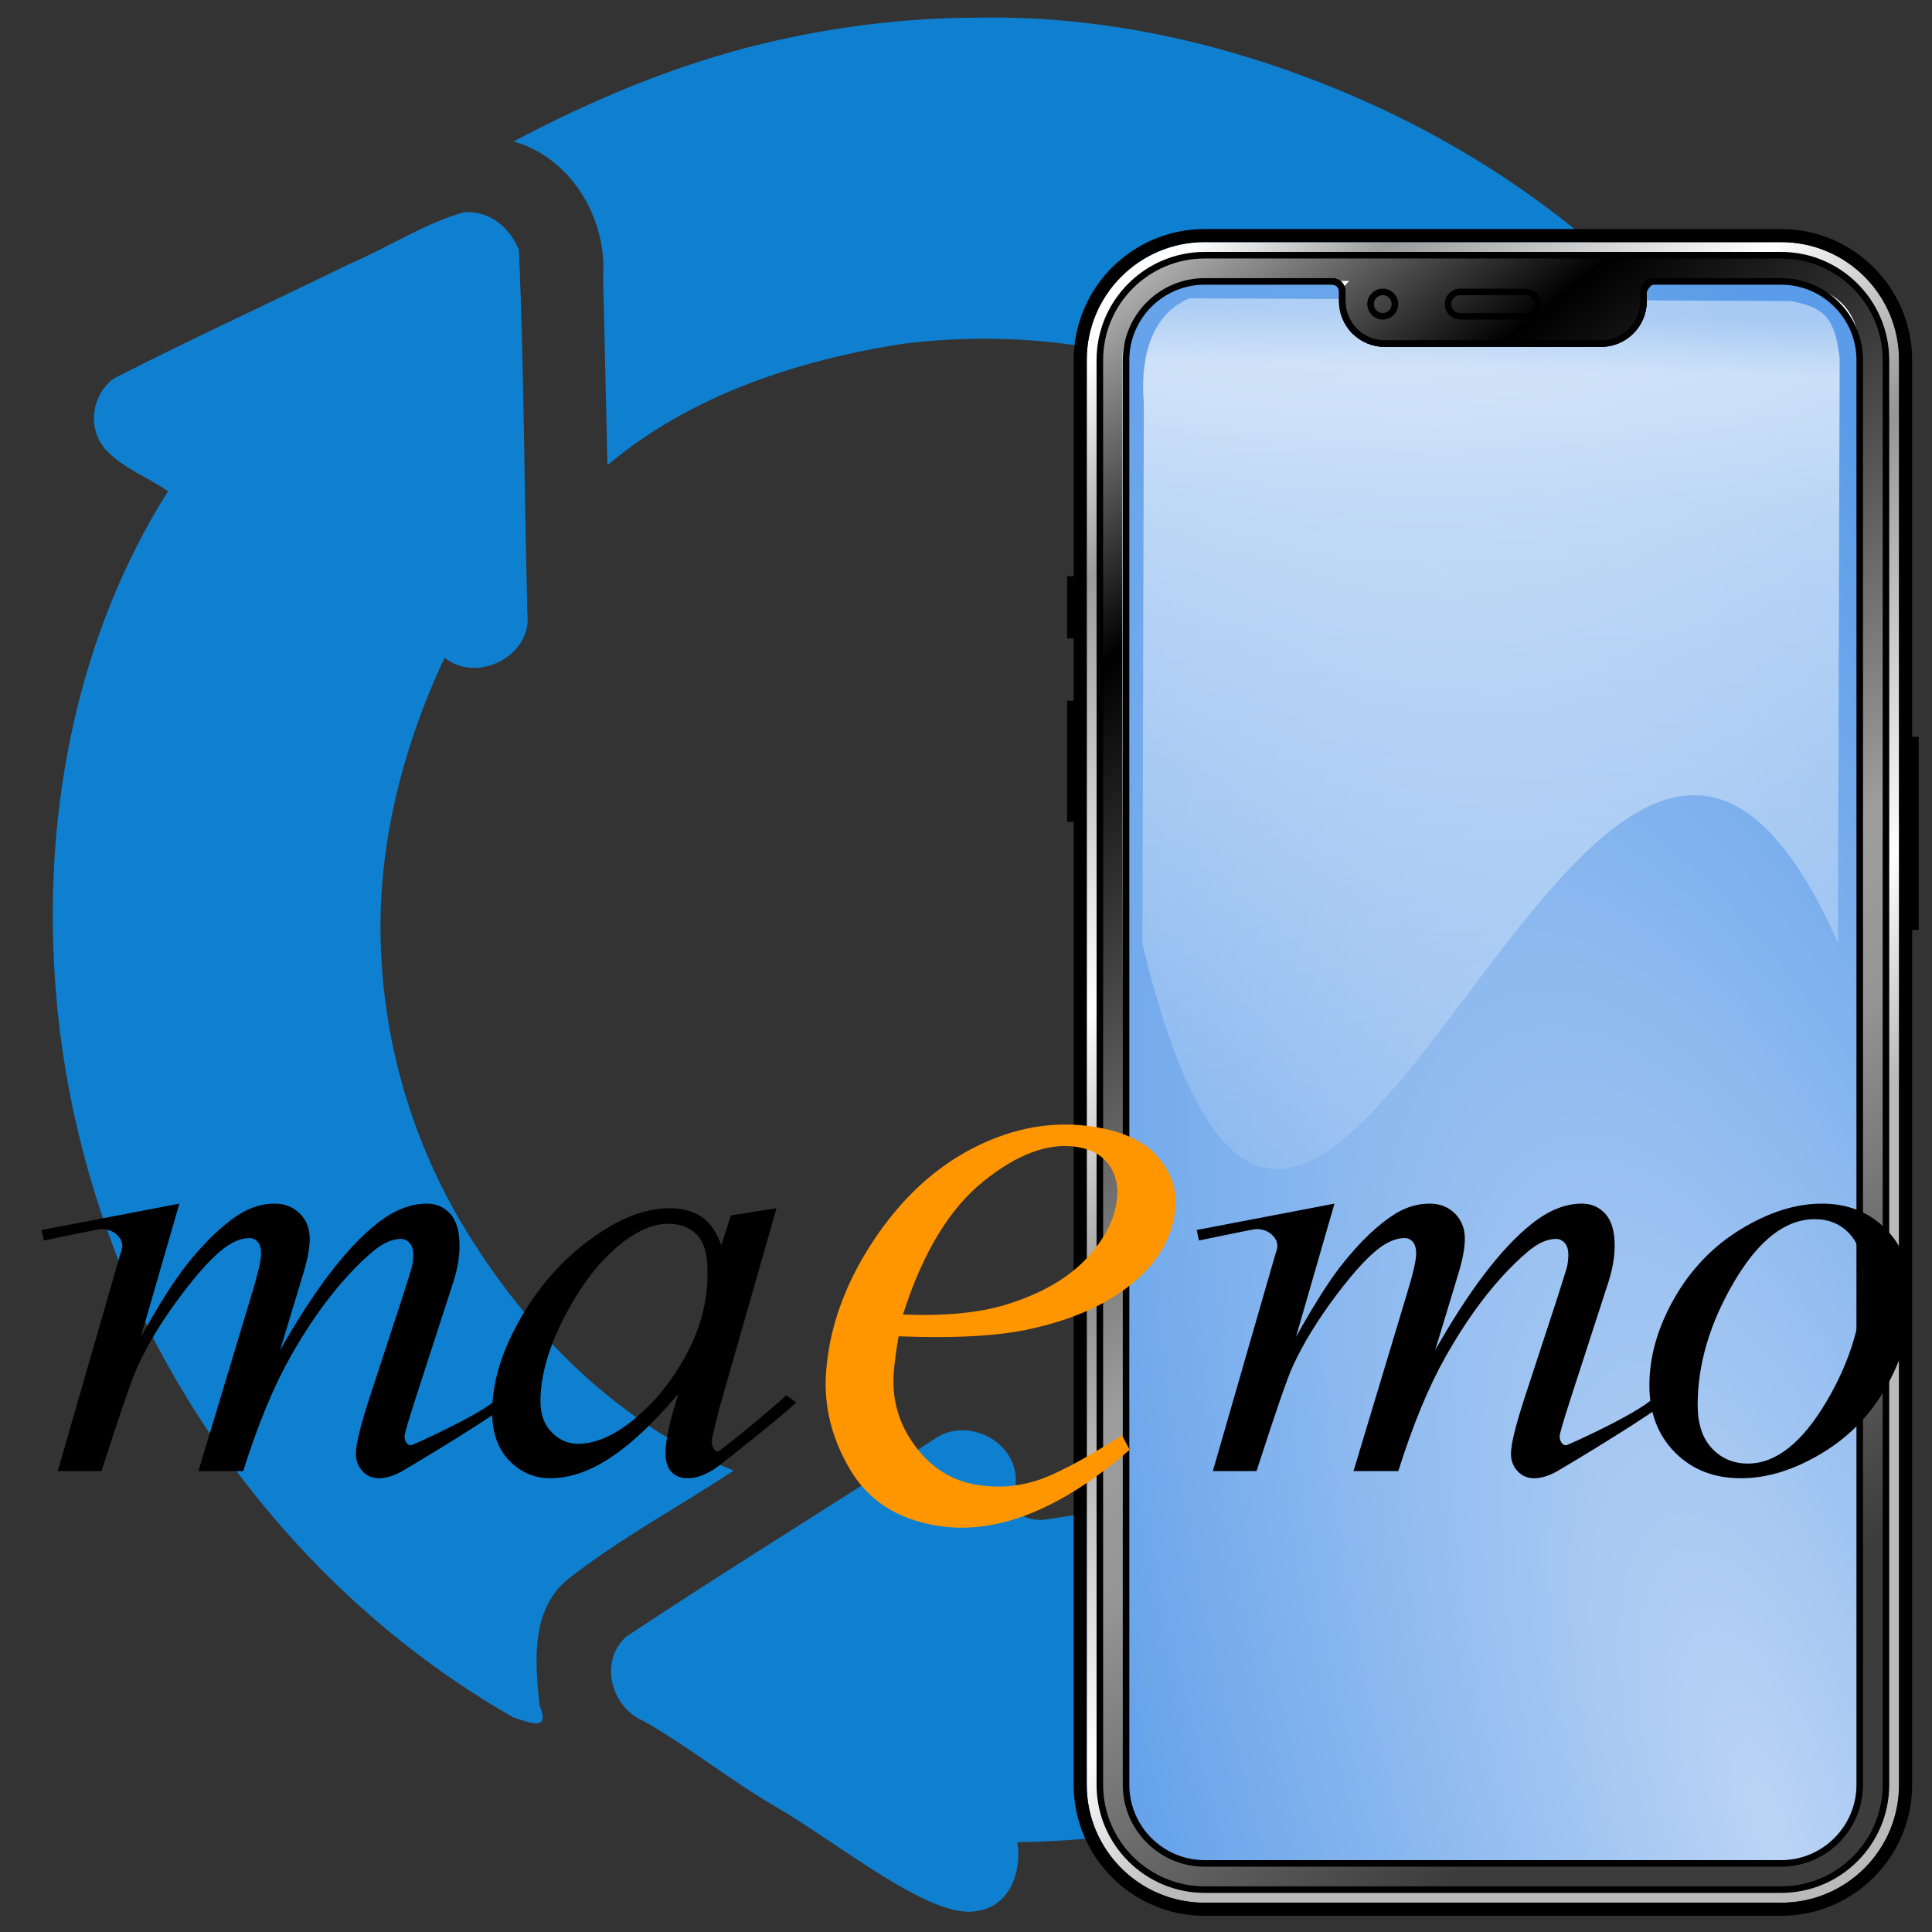 <?xml version="1.0" encoding="UTF-8" standalone="no"?>
<!-- Created with Inkscape (http://www.inkscape.org/) -->

<svg
   width="256mm"
   height="256mm"
   viewBox="0 0 256 256"
   version="1.1"
   id="svg1"
   inkscape:version="1.3.2 (091e20ef0f, 2023-11-25)"
   sodipodi:docname="inode-vnd.kde.service.maemo-inf.svg"
   xml:space="preserve"
   xmlns:inkscape="http://www.inkscape.org/namespaces/inkscape"
   xmlns:sodipodi="http://sodipodi.sourceforge.net/DTD/sodipodi-0.dtd"
   xmlns:xlink="http://www.w3.org/1999/xlink"
   xmlns="http://www.w3.org/2000/svg"
   xmlns:svg="http://www.w3.org/2000/svg"
   xmlns:rdf="http://www.w3.org/1999/02/22-rdf-syntax-ns#"
   xmlns:cc="http://creativecommons.org/ns#"
   xmlns:dc="http://purl.org/dc/elements/1.1/"><rect x="0" y="0" width="256" height="256" fill="#333333" stroke="none"/><defs
     id="defs1"><linearGradient
   id="linearGradient1"
   inkscape:collect="always"><stop
     style="stop-color:#cfcfcf;stop-opacity:1;"
     offset="0"
     id="stop4" /><stop
     style="stop-color:#000000;stop-opacity:1;"
     offset="0.22"
     id="stop6" /><stop
     style="stop-color:#9e9e9e;stop-opacity:1;"
     offset="0.619"
     id="stop7" /><stop
     style="stop-color:#959595;stop-opacity:1;"
     offset="0.714"
     id="stop8" /><stop
     style="stop-color:#3c3c3c;stop-opacity:1;"
     offset="1"
     id="stop5" /></linearGradient>
			
		<linearGradient
   id="linearGradient20"
   inkscape:collect="always"><stop
     style="stop-color:#bbd4f5;stop-opacity:1;"
     offset="0"
     id="stop20" /><stop
     style="stop-color:#5a9ce9;stop-opacity:1;"
     offset="1"
     id="stop21" /></linearGradient><linearGradient
   id="linearGradient18"
   inkscape:collect="always"><stop
     style="stop-color:#ffffff;stop-opacity:0.679;"
     offset="0"
     id="stop18" /><stop
     style="stop-color:#ffffff;stop-opacity:1;"
     offset="0.066"
     id="stop1" /><stop
     style="stop-color:#ffffff;stop-opacity:0.972;"
     offset="0.111"
     id="stop3" /><stop
     style="stop-color:#ffffff;stop-opacity:0.827;"
     offset="0.221"
     id="stop2" /><stop
     style="stop-color:#ffffff;stop-opacity:0.173;"
     offset="1"
     id="stop19" /></linearGradient><linearGradient
   id="linearGradient12"
   inkscape:collect="always"><stop
     style="stop-color:#ffffff;stop-opacity:1;"
     offset="0"
     id="stop12" /><stop
     style="stop-color:#9b9b9b;stop-opacity:1;"
     offset="0.133"
     id="stop14" /><stop
     style="stop-color:#ffffff;stop-opacity:1;"
     offset="0.401"
     id="stop15" /><stop
     style="stop-color:#959595;stop-opacity:1;"
     offset="0.591"
     id="stop16" /><stop
     style="stop-color:#ffffff;stop-opacity:1;"
     offset="0.862"
     id="stop17" /><stop
     style="stop-color:#bababa;stop-opacity:1;"
     offset="1"
     id="stop13" /></linearGradient><linearGradient
   inkscape:collect="always"
   xlink:href="#linearGradient12"
   id="linearGradient13"
   x1="178.661"
   y1="81.153"
   x2="424"
   y2="300"
   gradientUnits="userSpaceOnUse" /><linearGradient
   inkscape:collect="always"
   xlink:href="#linearGradient18"
   id="linearGradient19"
   x1="293.147"
   y1="67.724"
   x2="287.331"
   y2="329.511"
   gradientUnits="userSpaceOnUse" /><radialGradient
   inkscape:collect="always"
   xlink:href="#linearGradient20"
   id="radialGradient21"
   cx="342.608"
   cy="390.925"
   fx="342.608"
   fy="390.925"
   r="112"
   gradientTransform="matrix(1.772,-0.552,1.54,4.947,-825.28,-1215.645)"
   gradientUnits="userSpaceOnUse" /><linearGradient
   inkscape:collect="always"
   xlink:href="#linearGradient1"
   id="linearGradient5"
   x1="166.82"
   y1="57.563"
   x2="452.361"
   y2="414.508"
   gradientUnits="userSpaceOnUse" /></defs><sodipodi:namedview
     id="base"
     pagecolor="#ffffff"
     bordercolor="#000000"
     borderopacity="0.3"
     inkscape:pageopacity="0.0"
     inkscape:pageshadow="2"
     inkscape:zoom="0.98994949"
     inkscape:cx="505.07627"
     inkscape:cy="476.792"
     inkscape:document-units="mm"
     inkscape:showpageshadow="2"
     inkscape:pagecheckerboard="0"
     inkscape:deskcolor="#d1d1d1"
     inkscape:current-layer="svg1" /><g
     id="g2"
     transform="matrix(3.105,0,0,3.105,-211.144,2.28)"
     style="fill:#0f80d0;fill-opacity:1"><path
       id="path4154"
       d="m 109.676,0.021 c -3.08,0.005 -6.143,0.392 -9.136,1.111 -3.709,0.895 -7.258,2.392 -10.627,4.171 2.444,0.674 4.001,3.285 3.826,5.765 0.062,2.683 0.124,5.366 0.186,8.049 3.529,-2.977 8.073,-4.466 12.575,-5.176 4.82,-0.603 9.835,0.009 14.239,2.113 3.716,1.695 6.845,4.425 9.557,7.435 -1.056,0.628 -1.905,1.906 -1.29,3.121 0.583,1.416 2.359,1.292 3.589,1.781 4.375,1.183 8.722,2.497 13.114,3.598 1.554,0.102 2.695,-1.595 2.178,-3.021 -0.855,-4.948 -1.603,-9.922 -2.524,-14.854 -0.555,-1.489 -2.684,-1.84 -3.699,-0.637 -0.634,0.683 -1.255,1.189 -1.751,0.094 C 136.254,9.369 131.626,6.032 126.559,3.726 121.269,1.329 115.506,-0.102 109.676,0.021 Z"
       style="fill:#0f80d0;fill-opacity:1" /><path
       id="path4162"
       d="m 134.827,32.582 c 1.044,6.144 0.907,12.782 -2.093,18.392 -1.631,2.998 -3.862,5.662 -6.623,7.683 -3.965,2.966 -8.746,4.844 -13.649,5.473 -1.148,-0.008 -1.163,-0.576 -1.121,-1.536 0.16,-1.747 -2.011,-2.915 -3.432,-1.938 -4.382,2.825 -8.839,5.574 -13.175,8.446 -1.174,1.043 -0.674,3.014 0.732,3.61 1.887,1.058 3.67,2.51 5.591,3.626 2.807,1.631 6.724,4.902 8.652,4.473 1.391,-0.198 1.917,-1.697 1.704,-2.932 6.86,-0.076 13.691,-2.046 19.468,-5.76 6.552,-4.114 11.83,-10.206 15.119,-17.198 2.133,-4.636 3.483,-9.654 3.566,-14.774 0.043,-1.979 -0.075,-3.968 -0.385,-5.923 -1.806,1.394 -4.274,1.347 -6.33,0.572 -2.675,-0.738 -5.35,-1.475 -8.024,-2.213 z"
       sodipodi:nodetypes="ccccccccacccccccc"
       style="fill:#0f80d0;fill-opacity:1" /><path
       id="path4156"
       d="m 87.811,8.32 c -1.71,0.48 -3.245,1.51 -4.887,2.205 -3.355,1.646 -6.764,3.203 -10.086,4.903 -0.965,0.753 -1.125,2.177 -0.28,3.078 0.731,0.754 1.756,1.132 2.613,1.723 -3.846,6.09 -5.291,13.475 -4.838,20.609 0.334,5.462 1.827,10.855 4.309,15.729 3.465,6.617 8.77,12.286 15.269,15.991 0.812,0.263 1.566,0.581 1.111,-0.537 -0.195,-1.851 -0.377,-4.106 1.255,-5.396 2.205,-1.724 4.7,-3.058 7.034,-4.605 C 94.507,60.105 90.683,56.289 87.991,51.943 85.801,48.43 84.51,44.368 84.282,40.229 83.999,35.778 85.092,31.346 86.975,27.332 88.35,28.455 90.72,27.257 90.508,25.459 90.37,20.282 90.371,15.095 90.145,9.924 89.75,8.963 88.906,8.258 87.811,8.32 Z"
       style="fill:#0f80d0;fill-opacity:1" /></g><g
     id="g12"
     transform="matrix(0.434,0,0,0.434,67.616,11.901)">
		<path
   style="fill:url(#linearGradient13);fill-opacity:1"
   d="M 388,553.5 H 212 c -19.882,0 -36,-16.118 -36,-36 v -435 c 0,-19.882 16.118,-36 36,-36 h 176 c 19.882,0 36,16.118 36,36 v 435 c 0,19.882 -16.118,36 -36,36 z"
   id="path1" />
		<path
   d="m 212.36,549.54 c -17.645,0 -32,-14.355 -32,-32 v -435 c 0,-17.645 14.355,-32 32,-32 h 176 c 17.645,0 32,14.355 32,32 v 435 c 0,17.645 -14.355,32 -32,32 z"
   id="path2"
   style="fill:#ffffff;fill-opacity:1" />
		<path
   style="fill:url(#radialGradient21);fill-opacity:1"
   d="m 412,82.5 v 435 c 0,13.23 -10.77,24 -24,24 H 212 c -5.67,0 -10.89,-1.98 -15,-5.28 -5.48,-4.4 -9,-11.16 -9,-18.72 v -435 c 0,-13.23 10.77,-24 24,-24 h 39 c 1.49,0 2.72,1.08 2.95,2.5 0.04,0.16 0.05,0.33 0.05,0.5 v 3 c 0,7.18 5.82,13 13,13 h 66 c 7.18,0 13,-5.82 13,-13 v -3 c 0,-1.66 1.34,-3 3,-3 h 39 c 6.12,0 11.7,2.3 15.94,6.08 4.94,4.39 8.06,10.8 8.06,17.92 z"
   id="path3"
   sodipodi:nodetypes="ssssssssscsssssssscs" />
		<circle
   style="fill:#1e1e1e"
   cx="266.374"
   cy="65.425"
   r="3.721"
   id="circle3" />
		<path
   style="fill:#1e1e1e"
   d="m 309.967,69.146 h -19.935 c -2.055,0 -3.721,-1.666 -3.721,-3.721 v 0 c 0,-2.055 1.666,-3.721 3.721,-3.721 h 19.935 c 2.055,0 3.721,1.666 3.721,3.721 v 0 c 0,2.055 -1.666,3.721 -3.721,3.721 z"
   id="path4" /><path
   style="fill:url(#linearGradient19);fill-opacity:0.679"
   d="m 390.714,64.494 c 11.158,1.891 13.76,5.845 15.162,17.492 L 405.342,260.458 C 329.359,88.285 246.185,480.31 193,260.79 l 0.43,-164.967 c 0.004,-1.513 -3.131,-24.906 13.881,-32.159 z"
   id="path6"
   sodipodi:nodetypes="ccccscc" /><path
   id="path17"
   style="fill:url(#linearGradient5);fill-opacity:1"
   d="m 212.359,50.539 c -17.645,0 -32,14.355 -32,32 V 517.539 c 0,17.645 14.355,32 32,32 h 176 c 17.645,0 32,-14.355 32,-32 V 82.539 c 0,-17.645 -14.355,-32 -32,-32 z m 199.724,29.95 c 1.138,109.17 7.8e-4,417.076 0.001,436.363 -8e-5,4.822 -5.152,24.461 -22.595,24.468 -63.395,0.025 -128.412,-1.931 -166.009,0.316 -20.981,1.254 -36.127,-8.072 -36.059,-25.862 0.18,-47.245 -0.75,-289.341 -0.503,-434.287 0.018,-10.433 12.946,-22.395 19.036,-22.313 6.176,0.083 28.276,-0.809 42.109,-0.725 13.833,0.084 5.38,-1.574 5.48,5.459 0.022,1.58 2.33,3.974 2.33,8.247 0,3.651 7.631,5.362 19.24,5.272 5.805,-0.045 50.883,0.063 56.323,-0.135 5.44,-0.198 13.22,-2.313 13.22,-6.675 0,-4.285 1.796,-5.317 1.785,-6.364 -0.021,-1.978 1.202,-6.373 7.707,-6.373 6.785,0 19.159,0.713 24.128,0.482 22.499,-1.044 33.634,5.52 33.807,22.128 z"
   sodipodi:nodetypes="sssssssssscssssssssssssssss" />
		
		
		
		
		<g
   id="g7">
			<path
   d="m 388,46.5 c 19.882,0 36,16.118 36,36 v 435 c 0,19.882 -16.118,36 -36,36 H 212 c -19.882,0 -36,-16.118 -36,-36 v -435 c 0,-19.882 16.118,-36 36,-36 h 176 m 0,-4 H 212 c -22.056,0 -40,17.944 -40,40 v 435 c 0,22.056 17.944,40 40,40 h 176 c 22.056,0 40,-17.944 40,-40 v -435 c 0,-22.056 -17.944,-40 -40,-40 z"
   id="path7" />
		</g>
		<path
   style="fill:none;stroke:#000000;stroke-width:2;stroke-miterlimit:10"
   d="m 212,549.5 c -17.645,0 -32,-14.355 -32,-32 v -435 c 0,-17.645 14.355,-32 32,-32 h 176 c 17.645,0 32,14.355 32,32 v 435 c 0,17.645 -14.355,32 -32,32 z"
   id="path8" />
		<path
   style="fill:none;stroke:#000000;stroke-width:2;stroke-miterlimit:10"
   d="m 412,82.5 v 435 c 0,13.23 -10.77,24 -24,24 H 212 c -13.23,0 -24,-10.77 -24,-24 v -435 c 0,-13.23 10.77,-24 24,-24 h 39 c 1.66,0 3,1.34 3,3 v 3 c 0,7.18 5.82,13 13,13 h 66 c 7.18,0 13,-5.82 13,-13 v -3 c 0,-1.66 1.34,-3 3,-3 h 39 c 13.23,0 24,10.77 24,24 z"
   id="path9" />
		<path
   style="fill:none;stroke:#000000;stroke-width:2;stroke-miterlimit:10"
   d="m 251,58.5 c 1.66,0 3,1.34 3,3 v 3 c 0,7.18 5.82,13 13,13 h 66 c 7.18,0 13,-5.82 13,-13 v -3 c 0,-1.66 1.34,-3 3,-3"
   id="path10" />
		<rect
   x="170"
   y="148.5"
   width="2.416"
   height="19"
   id="rect10" />
		<rect
   x="170"
   y="186.5"
   width="2.416"
   height="37"
   id="rect11" />
		<rect
   x="427.583"
   y="197.533"
   width="2.416"
   height="58.967"
   id="rect12" />
		<circle
   style="fill:none;stroke:#000000;stroke-width:2;stroke-miterlimit:10"
   cx="266.374"
   cy="65.425"
   r="3.721"
   id="circle12" />
		<path
   style="fill:none;stroke:#000000;stroke-width:2;stroke-miterlimit:10"
   d="m 309.967,69.146 h -19.935 c -2.055,0 -3.721,-1.666 -3.721,-3.721 v 0 c 0,-2.055 1.666,-3.721 3.721,-3.721 h 19.935 c 2.055,0 3.721,1.666 3.721,3.721 v 0 c 0,2.055 -1.666,3.721 -3.721,3.721 z"
   id="path12" />
	</g><g
     id="g7-3"
     transform="matrix(0.49,0,0,0.49,5.515,149.006)">
				<path
   d="M 37.253,21.39 26.823,57.464 c 4.733,-8.48 8.756,-14.854 12.07,-19.117 5.17,-6.616 10.193,-11.406 15.094,-14.402 2.883,-1.705 5.896,-2.556 9.054,-2.556 2.716,0 4.979,0.897 6.771,2.67 1.794,1.779 2.69,4.058 2.69,6.84 0,2.578 -0.654,5.943 -1.956,10.095 l -6.061,20.037 c 9.188,-16.248 17.897,-27.654 26.126,-34.206 4.565,-3.625 9.072,-5.437 13.525,-5.437 2.588,0 4.714,0.928 6.377,2.775 1.665,1.848 2.497,4.707 2.497,8.582 0,3.051 -0.546,6.29 -1.636,9.713 l -9.97,30.755 c -2.184,6.689 -3.268,10.398 -3.268,11.144 0,0.713 0.208,1.329 0.628,1.842 0.277,0.358 0.653,0.534 1.122,0.534 0.465,0 21.955,-9.739 24.288,-13.577 l 2.639,1.678 c -1.269,2.13 -27.03,17.613 -29.31,18.902 -2.28,1.28 -4.377,1.916 -6.301,1.916 -1.767,0 -3.251,-0.636 -4.445,-1.916 -1.189,-1.284 -1.783,-2.859 -1.783,-4.723 0,-2.557 1.264,-7.695 3.79,-15.42 l 8.401,-25.645 c 1.908,-5.912 2.923,-9.189 3.049,-9.827 0.185,-1.016 0.277,-2.002 0.277,-2.96 0,-1.328 -0.321,-2.366 -0.95,-3.112 -0.692,-0.748 -1.466,-1.12 -2.333,-1.12 -2.415,0 -4.972,1.144 -7.677,3.431 -7.938,6.769 -15.354,16.245 -22.255,28.448 -4.542,8.039 -8.801,18.348 -12.769,30.914 H 42.4 L 56.957,45.395 c 1.585,-5.21 2.382,-8.699 2.382,-10.46 0,-1.434 -0.297,-2.505 -0.894,-3.193 -0.603,-0.691 -1.341,-1.039 -2.213,-1.039 -1.794,0 -3.708,0.638 -5.724,1.918 -3.265,2.074 -7.479,6.523 -12.634,13.337 -5.146,6.823 -9.136,13.342 -11.974,19.568 -1.36,2.927 -4.606,12.327 -9.725,28.198 H 4.358 l 14.953,-51.866 1.938,-6.728 c 0.371,-1.025 0.561,-1.779 0.561,-2.263 0,-1.184 -0.54,-2.244 -1.617,-3.189 C 19.123,28.738 17.748,28.27 16.081,28.27 15.379,28.27 3.776,30.722 0.604,31.36 L 0,28.52 Z"
   id="path9-5" />
				<path
   d="m 198.727,22.639 -15.459,54.108 -1.777,7.256 c -0.169,0.695 -0.255,1.287 -0.255,1.764 0,0.771 0.189,1.438 0.56,2.006 0.301,0.435 0.676,0.646 1.125,0.646 0.485,0 14.458,-11.422 18.426,-15.18 l 2.713,1.92 c -4.84,4.551 -16.959,13.994 -20.224,16.59 -3.265,2.604 -6.29,3.904 -9.067,3.904 -1.924,0 -3.419,-0.57 -4.471,-1.718 -1.057,-1.144 -1.587,-2.812 -1.587,-4.995 0,-2.611 0.588,-6.046 1.763,-10.309 l 1.713,-5.809 c -7.653,9.037 -14.691,15.35 -21.108,18.943 -4.611,2.589 -9.132,3.887 -13.57,3.887 -4.265,0 -7.938,-1.586 -11.036,-4.753 -3.091,-3.167 -4.64,-7.536 -4.64,-13.085 0,-8.336 2.75,-17.122 8.239,-26.375 5.496,-9.244 12.464,-16.643 20.92,-22.201 6.613,-4.396 12.857,-6.601 18.723,-6.601 3.507,0 6.427,0.781 8.757,2.323 2.33,1.553 4.094,4.122 5.305,7.702 l 2.623,-8.094 z m -29.35,4.201 c -3.708,0 -7.646,1.566 -11.815,4.698 -5.904,4.425 -11.16,10.997 -15.763,19.703 -4.606,8.7 -6.906,16.575 -6.906,23.608 0,3.545 1.025,6.352 3.066,8.406 2.053,2.062 4.399,3.086 7.046,3.086 6.564,0 13.699,-4.194 21.406,-12.58 9.393,-11.162 13.946,-22.604 13.65,-34.329 0,-4.432 -0.956,-7.639 -2.866,-9.618 -1.911,-1.978 -4.518,-2.974 -7.816,-2.974 z"
   id="path11" />
				<path
   d="m 505.627,46.411 c 0,8 -2.115,15.911 -6.352,23.745 -4.232,7.834 -10.131,14.045 -17.697,18.625 -7.557,4.583 -14.912,6.873 -22.043,6.873 -7.301,0 -13.248,-2.327 -17.859,-6.992 -4.606,-4.662 -6.906,-10.702 -6.906,-18.109 0,-7.828 2.244,-15.691 6.748,-23.581 4.5,-7.89 10.518,-14.123 18.053,-18.706 7.535,-4.579 14.82,-6.875 21.85,-6.875 7.033,0 12.818,2.318 17.375,6.959 4.553,4.639 6.832,10.658 6.832,18.062 z M 492.567,40.936 c 0,-4.955 -1.219,-8.752 -3.66,-11.391 -2.428,-2.63 -5.582,-3.95 -9.43,-3.95 -7.875,0 -15.119,5.608 -21.727,16.817 -6.615,11.217 -9.924,22.369 -9.924,33.447 0,5.061 1.285,8.963 3.853,11.712 2.568,2.735 5.814,4.108 9.721,4.108 7.549,0 14.631,-5.576 21.242,-16.742 6.617,-11.155 9.924,-22.491 9.924,-34.001 z"
   id="path13" />
				
				<g
   id="g1"><path
     d="M 511.922,20.169 V 2.838 h -4.865 v -2.019 h 12.541 v 2.019 h -4.865 v 17.331 z"
     id="path15"
     style="display:none" /><path
     d="m 536.85,0.819 v 19.351 h -2.727 v -13.96 l -3.969,7.351 h -1.367 l -4.004,-7.368 v 13.977 h -2.731 V 0.819 h 2.172 l 5.248,9.768 5.269,-9.768 z"
     id="path17-6"
     style="display:none" /></g>
				<path
   d="M 349.614,21.39 339.188,57.464 c 4.734,-8.48 8.758,-14.854 12.066,-19.117 5.174,-6.616 10.197,-11.406 15.098,-14.402 2.881,-1.705 5.898,-2.556 9.053,-2.556 2.713,0 4.979,0.897 6.769,2.67 1.795,1.779 2.691,4.058 2.691,6.84 0,2.578 -0.654,5.943 -1.957,10.095 l -6.062,20.037 c 9.19,-16.248 17.895,-27.654 26.129,-34.206 4.566,-3.625 9.07,-5.437 13.523,-5.437 2.59,0 4.715,0.928 6.377,2.775 1.668,1.848 2.5,4.707 2.5,8.582 0,3.051 -0.547,6.29 -1.637,9.713 l -9.973,30.755 c -2.182,6.689 -3.264,10.398 -3.264,11.144 0,0.713 0.207,1.329 0.629,1.842 0.277,0.358 0.65,0.534 1.117,0.534 0.467,0 21.955,-9.739 24.291,-13.577 l 2.639,1.678 c -1.272,2.13 -27.031,17.613 -29.309,18.902 -2.279,1.28 -4.377,1.916 -6.305,1.916 -1.768,0 -3.25,-0.636 -4.441,-1.916 -1.19,-1.284 -1.783,-2.859 -1.783,-4.723 0,-2.557 1.264,-7.695 3.787,-15.42 l 8.402,-25.645 c 1.91,-5.912 2.926,-9.189 3.049,-9.827 0.185,-1.016 0.277,-2.002 0.277,-2.96 0,-1.328 -0.322,-2.366 -0.951,-3.112 -0.69,-0.748 -1.465,-1.12 -2.33,-1.12 -2.416,0 -4.971,1.144 -7.676,3.431 -7.941,6.769 -15.357,16.245 -22.26,28.448 -4.539,8.039 -8.797,18.348 -12.77,30.914 h -12.105 l 14.557,-48.33 c 1.584,-5.21 2.383,-8.699 2.383,-10.46 0,-1.434 -0.299,-2.505 -0.896,-3.193 -0.604,-0.691 -1.342,-1.039 -2.213,-1.039 -1.789,0 -3.707,0.638 -5.723,1.918 -3.268,2.074 -7.479,6.523 -12.633,13.337 -5.146,6.823 -9.141,13.342 -11.975,19.568 -1.363,2.927 -4.606,12.327 -9.725,28.198 h -11.816 l 14.951,-51.866 1.941,-6.728 c 0.369,-1.025 0.559,-1.779 0.559,-2.263 0,-1.184 -0.537,-2.244 -1.619,-3.189 -1.07,-0.939 -2.441,-1.407 -4.109,-1.407 -0.703,0 -12.303,2.452 -15.479,3.09 l -0.604,-2.839 z"
   id="path19" />
				<path
   d="m 267.711,55.2 c -8.615,1.983 -20.627,2.661 -35.967,2.067 -0.693,3.994 -1.143,7.351 -1.326,10.038 -0.5,7.254 1.458,13.83 5.837,19.691 4.377,5.882 9.938,9.354 16.706,10.445 5.402,0.884 10.688,0.525 15.84,-1.069 5.17,-1.592 12.951,-5.696 23.346,-12.334 l 2.072,3.915 c -18.797,16.282 -36.147,23.118 -52.012,20.54 -10.784,-1.753 -18.642,-6.807 -23.59,-15.195 -4.947,-8.38 -7.111,-17.088 -6.492,-26.139 0.827,-12.129 5.076,-23.991 12.713,-35.613 7.674,-11.593 16.876,-20.087 27.604,-25.46 10.734,-5.393 21.539,-7.197 32.381,-5.433 7.812,1.272 13.492,3.961 17.01,8.074 3.519,4.126 5.117,8.584 4.791,13.395 -0.467,6.754 -3.379,12.818 -8.754,18.202 -7.078,7.005 -17.139,11.981 -30.158,14.875 z M 254.69,15.359 c -9.251,7.426 -16.491,19.443 -21.765,36.024 11.276,0.438 20.535,-0.442 27.765,-2.648 9.604,-2.947 16.916,-7.172 22.01,-12.668 5.057,-5.453 7.771,-10.999 8.158,-16.637 0.232,-3.416 -0.566,-6.35 -2.414,-8.798 -1.879,-2.421 -4.635,-3.952 -8.352,-4.555 -7.701,-1.254 -16.15,1.834 -25.402,9.281"
   style="fill:#ff9600"
   id="path21" />
			</g></svg>
